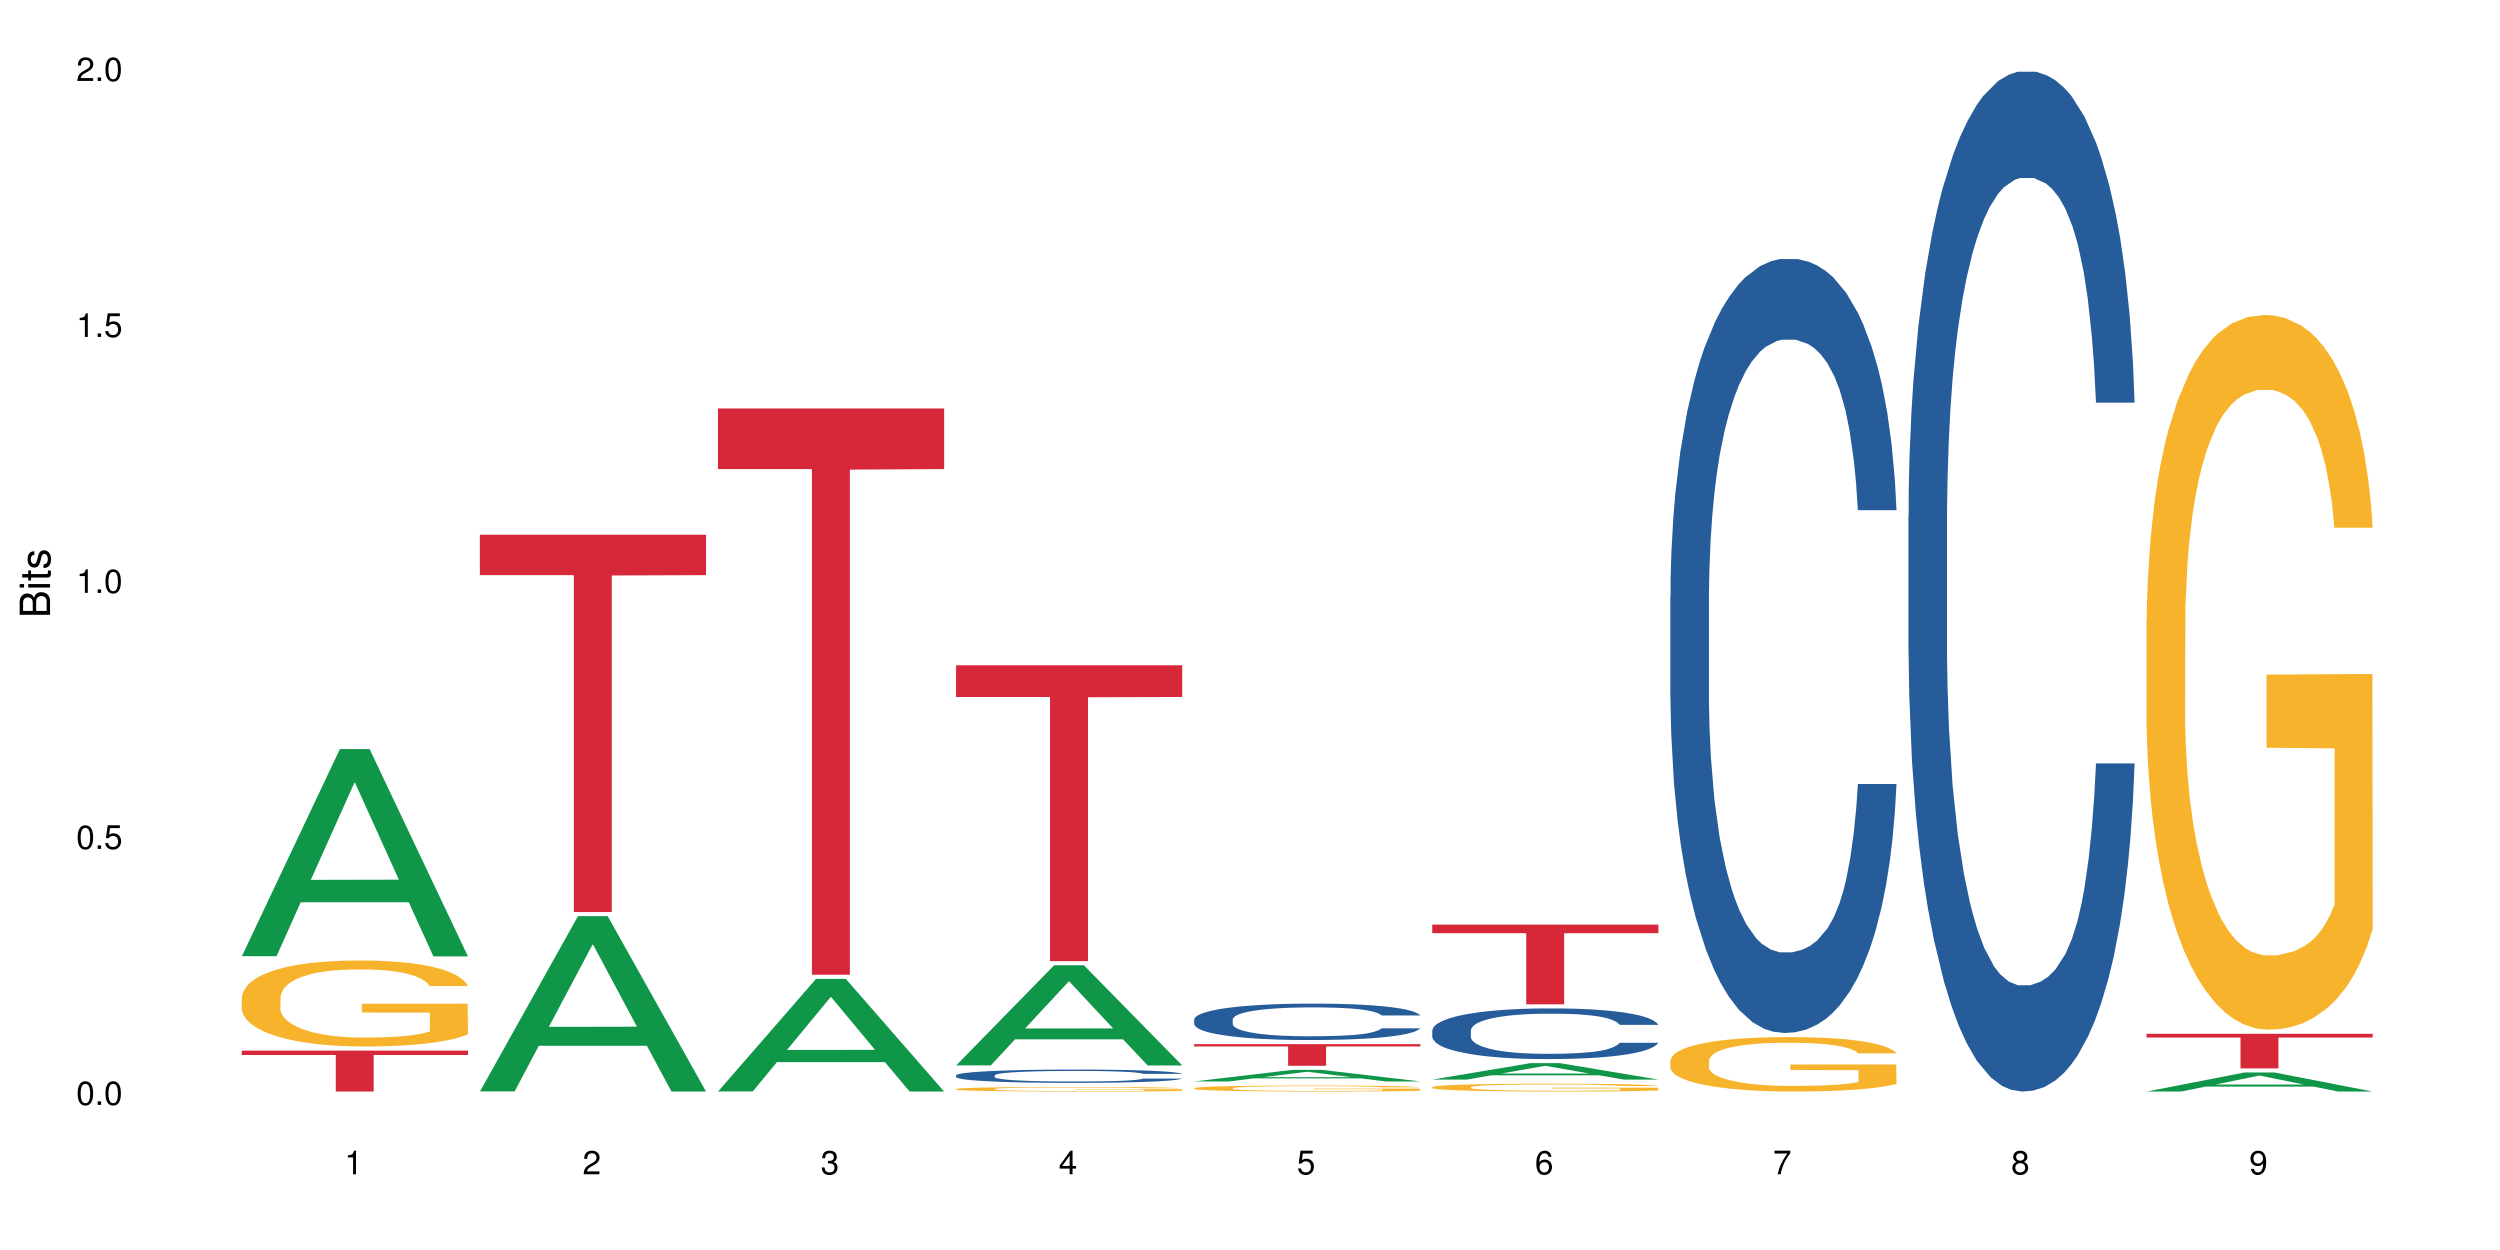 <?xml version="1.0" encoding="UTF-8"?>
<svg xmlns="http://www.w3.org/2000/svg" xmlns:xlink="http://www.w3.org/1999/xlink" width="720pt" height="360pt" viewBox="0 0 720 360" version="1.1">
<defs>
<g>
<symbol overflow="visible" id="glyph0-0">
<path style="stroke:none;" d=""/>
</symbol>
<symbol overflow="visible" id="glyph0-1">
<path style="stroke:none;" d="M 2.641 -6.797 C 2 -6.797 1.422 -6.531 1.078 -6.047 C 0.641 -5.453 0.406 -4.547 0.406 -3.297 C 0.406 -1 1.188 0.219 2.641 0.219 C 4.078 0.219 4.859 -1 4.859 -3.234 C 4.859 -4.562 4.656 -5.438 4.203 -6.047 C 3.844 -6.531 3.281 -6.797 2.641 -6.797 Z M 2.641 -6.047 C 3.547 -6.047 4 -5.125 4 -3.312 C 4 -1.375 3.562 -0.484 2.625 -0.484 C 1.734 -0.484 1.281 -1.422 1.281 -3.281 C 1.281 -5.141 1.734 -6.047 2.641 -6.047 Z M 2.641 -6.047 "/>
</symbol>
<symbol overflow="visible" id="glyph0-2">
<path style="stroke:none;" d="M 1.828 -1 L 0.828 -1 L 0.828 0 L 1.828 0 Z M 1.828 -1 "/>
</symbol>
<symbol overflow="visible" id="glyph0-3">
<path style="stroke:none;" d="M 4.562 -6.797 L 1.062 -6.797 L 0.547 -3.094 L 1.328 -3.094 C 1.719 -3.562 2.047 -3.734 2.578 -3.734 C 3.484 -3.734 4.062 -3.109 4.062 -2.094 C 4.062 -1.125 3.484 -0.531 2.578 -0.531 C 1.828 -0.531 1.375 -0.906 1.188 -1.672 L 0.328 -1.672 C 0.453 -1.109 0.547 -0.844 0.75 -0.594 C 1.125 -0.078 1.828 0.219 2.594 0.219 C 3.969 0.219 4.922 -0.781 4.922 -2.219 C 4.922 -3.562 4.031 -4.484 2.719 -4.484 C 2.25 -4.484 1.859 -4.359 1.469 -4.062 L 1.734 -5.969 L 4.562 -5.969 Z M 4.562 -6.797 "/>
</symbol>
<symbol overflow="visible" id="glyph0-4">
<path style="stroke:none;" d="M 2.484 -4.844 L 2.484 0 L 3.328 0 L 3.328 -6.797 L 2.766 -6.797 C 2.469 -5.75 2.281 -5.609 0.984 -5.453 L 0.984 -4.844 Z M 2.484 -4.844 "/>
</symbol>
<symbol overflow="visible" id="glyph0-5">
<path style="stroke:none;" d="M 4.859 -0.828 L 1.281 -0.828 C 1.359 -1.391 1.672 -1.75 2.5 -2.234 L 3.469 -2.75 C 4.406 -3.266 4.906 -3.969 4.906 -4.812 C 4.906 -5.375 4.672 -5.906 4.266 -6.266 C 3.859 -6.625 3.375 -6.797 2.719 -6.797 C 1.859 -6.797 1.219 -6.5 0.844 -5.922 C 0.609 -5.562 0.5 -5.125 0.484 -4.438 L 1.328 -4.438 C 1.359 -4.906 1.406 -5.188 1.531 -5.406 C 1.75 -5.812 2.188 -6.062 2.703 -6.062 C 3.469 -6.062 4.031 -5.516 4.031 -4.781 C 4.031 -4.25 3.719 -3.797 3.125 -3.438 L 2.234 -2.938 C 0.812 -2.141 0.406 -1.5 0.328 0 L 4.859 0 Z M 4.859 -0.828 "/>
</symbol>
<symbol overflow="visible" id="glyph0-6">
<path style="stroke:none;" d="M 2.125 -3.125 L 2.578 -3.125 C 3.516 -3.125 3.984 -2.703 3.984 -1.891 C 3.984 -1.031 3.469 -0.531 2.578 -0.531 C 1.656 -0.531 1.203 -0.984 1.156 -1.969 L 0.312 -1.969 C 0.344 -1.422 0.438 -1.078 0.609 -0.766 C 0.953 -0.109 1.625 0.219 2.547 0.219 C 3.953 0.219 4.859 -0.609 4.859 -1.906 C 4.859 -2.766 4.516 -3.25 3.703 -3.516 C 4.344 -3.766 4.656 -4.25 4.656 -4.938 C 4.656 -6.109 3.875 -6.797 2.578 -6.797 C 1.203 -6.797 0.484 -6.047 0.453 -4.609 L 1.297 -4.609 C 1.312 -5.016 1.344 -5.25 1.453 -5.453 C 1.641 -5.828 2.062 -6.062 2.594 -6.062 C 3.344 -6.062 3.797 -5.625 3.797 -4.906 C 3.797 -4.422 3.609 -4.141 3.25 -3.984 C 3.016 -3.891 2.719 -3.844 2.125 -3.844 Z M 2.125 -3.125 "/>
</symbol>
<symbol overflow="visible" id="glyph0-7">
<path style="stroke:none;" d="M 3.141 -1.625 L 3.141 0 L 3.984 0 L 3.984 -1.625 L 4.984 -1.625 L 4.984 -2.391 L 3.984 -2.391 L 3.984 -6.797 L 3.359 -6.797 L 0.266 -2.516 L 0.266 -1.625 Z M 3.141 -2.391 L 1 -2.391 L 3.141 -5.359 Z M 3.141 -2.391 "/>
</symbol>
<symbol overflow="visible" id="glyph0-8">
<path style="stroke:none;" d="M 4.781 -5.031 C 4.609 -6.141 3.891 -6.797 2.844 -6.797 C 2.094 -6.797 1.422 -6.438 1.031 -5.828 C 0.609 -5.172 0.406 -4.344 0.406 -3.094 C 0.406 -1.953 0.578 -1.234 0.984 -0.625 C 1.359 -0.078 1.953 0.219 2.703 0.219 C 3.984 0.219 4.922 -0.734 4.922 -2.078 C 4.922 -3.344 4.062 -4.234 2.844 -4.234 C 2.172 -4.234 1.641 -3.969 1.281 -3.469 C 1.281 -5.125 1.828 -6.047 2.797 -6.047 C 3.391 -6.047 3.797 -5.672 3.938 -5.031 Z M 2.734 -3.484 C 3.547 -3.484 4.062 -2.922 4.062 -2 C 4.062 -1.156 3.484 -0.531 2.703 -0.531 C 1.922 -0.531 1.328 -1.188 1.328 -2.047 C 1.328 -2.891 1.906 -3.484 2.734 -3.484 Z M 2.734 -3.484 "/>
</symbol>
<symbol overflow="visible" id="glyph0-9">
<path style="stroke:none;" d="M 4.984 -6.797 L 0.438 -6.797 L 0.438 -5.969 L 4.109 -5.969 C 2.5 -3.656 1.828 -2.234 1.328 0 L 2.219 0 C 2.594 -2.172 3.453 -4.047 4.984 -6.094 Z M 4.984 -6.797 "/>
</symbol>
<symbol overflow="visible" id="glyph0-10">
<path style="stroke:none;" d="M 3.75 -3.578 C 4.453 -4 4.688 -4.344 4.688 -4.984 C 4.688 -6.047 3.844 -6.797 2.641 -6.797 C 1.438 -6.797 0.594 -6.047 0.594 -4.984 C 0.594 -4.359 0.828 -4.016 1.516 -3.578 C 0.734 -3.203 0.359 -2.641 0.359 -1.891 C 0.359 -0.641 1.297 0.219 2.641 0.219 C 3.984 0.219 4.922 -0.641 4.922 -1.875 C 4.922 -2.641 4.531 -3.203 3.75 -3.578 Z M 2.641 -6.047 C 3.359 -6.047 3.812 -5.625 3.812 -4.969 C 3.812 -4.344 3.344 -3.922 2.641 -3.922 C 1.922 -3.922 1.453 -4.344 1.453 -4.984 C 1.453 -5.625 1.922 -6.047 2.641 -6.047 Z M 2.641 -3.203 C 3.484 -3.203 4.062 -2.672 4.062 -1.875 C 4.062 -1.062 3.484 -0.531 2.625 -0.531 C 1.797 -0.531 1.219 -1.078 1.219 -1.875 C 1.219 -2.672 1.797 -3.203 2.641 -3.203 Z M 2.641 -3.203 "/>
</symbol>
<symbol overflow="visible" id="glyph0-11">
<path style="stroke:none;" d="M 0.516 -1.547 C 0.672 -0.438 1.406 0.219 2.438 0.219 C 3.188 0.219 3.859 -0.141 4.266 -0.75 C 4.688 -1.406 4.891 -2.25 4.891 -3.484 C 4.891 -4.625 4.703 -5.359 4.312 -5.953 C 3.938 -6.5 3.344 -6.797 2.594 -6.797 C 1.297 -6.797 0.359 -5.844 0.359 -4.516 C 0.359 -3.25 1.234 -2.344 2.453 -2.344 C 3.094 -2.344 3.562 -2.578 4.016 -3.109 C 4 -1.453 3.469 -0.531 2.5 -0.531 C 1.906 -0.531 1.484 -0.906 1.359 -1.547 Z M 2.578 -6.062 C 3.375 -6.062 3.969 -5.406 3.969 -4.531 C 3.969 -3.688 3.375 -3.094 2.547 -3.094 C 1.734 -3.094 1.234 -3.672 1.234 -4.578 C 1.234 -5.438 1.797 -6.062 2.578 -6.062 Z M 2.578 -6.062 "/>
</symbol>
<symbol overflow="visible" id="glyph1-0">
<path style="stroke:none;" d=""/>
</symbol>
<symbol overflow="visible" id="glyph1-1">
<path style="stroke:none;" d="M 0 -0.953 L 0 -4.891 C 0 -5.719 -0.234 -6.344 -0.734 -6.797 C -1.188 -7.234 -1.812 -7.469 -2.5 -7.469 C -3.547 -7.469 -4.188 -7 -4.625 -5.875 C -4.984 -6.672 -5.641 -7.094 -6.531 -7.094 C -7.156 -7.094 -7.734 -6.859 -8.141 -6.391 C -8.562 -5.938 -8.75 -5.344 -8.75 -4.5 L -8.75 -0.953 Z M -4.984 -2.062 L -7.766 -2.062 L -7.766 -4.219 C -7.766 -4.844 -7.688 -5.203 -7.453 -5.5 C -7.219 -5.812 -6.859 -5.969 -6.375 -5.969 C -5.906 -5.969 -5.531 -5.812 -5.297 -5.5 C -5.062 -5.203 -4.984 -4.844 -4.984 -4.219 Z M -0.984 -2.062 L -4 -2.062 L -4 -4.781 C -4 -5.328 -3.859 -5.688 -3.578 -5.953 C -3.297 -6.219 -2.922 -6.359 -2.484 -6.359 C -2.062 -6.359 -1.688 -6.219 -1.406 -5.953 C -1.109 -5.688 -0.984 -5.328 -0.984 -4.781 Z M -0.984 -2.062 "/>
</symbol>
<symbol overflow="visible" id="glyph1-2">
<path style="stroke:none;" d="M -6.281 -1.797 L -6.281 -0.797 L 0 -0.797 L 0 -1.797 Z M -8.75 -1.797 L -8.75 -0.797 L -7.484 -0.797 L -7.484 -1.797 Z M -8.75 -1.797 "/>
</symbol>
<symbol overflow="visible" id="glyph1-3">
<path style="stroke:none;" d="M -6.281 -3.047 L -6.281 -2.016 L -8.016 -2.016 L -8.016 -1.016 L -6.281 -1.016 L -6.281 -0.172 L -5.469 -0.172 L -5.469 -1.016 L -0.719 -1.016 C -0.078 -1.016 0.281 -1.453 0.281 -2.234 C 0.281 -2.469 0.25 -2.719 0.188 -3.047 L -0.641 -3.047 C -0.609 -2.922 -0.594 -2.766 -0.594 -2.562 C -0.594 -2.141 -0.719 -2.016 -1.156 -2.016 L -5.469 -2.016 L -5.469 -3.047 Z M -6.281 -3.047 "/>
</symbol>
<symbol overflow="visible" id="glyph1-4">
<path style="stroke:none;" d="M -4.531 -5.25 C -5.766 -5.25 -6.469 -4.422 -6.469 -2.969 C -6.469 -1.516 -5.719 -0.562 -4.547 -0.562 C -3.562 -0.562 -3.094 -1.062 -2.734 -2.562 L -2.516 -3.484 C -2.344 -4.188 -2.094 -4.469 -1.625 -4.469 C -1.047 -4.469 -0.641 -3.875 -0.641 -3 C -0.641 -2.453 -0.797 -2 -1.062 -1.75 C -1.25 -1.594 -1.422 -1.531 -1.875 -1.469 L -1.875 -0.406 C -0.422 -0.453 0.281 -1.266 0.281 -2.922 C 0.281 -4.5 -0.5 -5.516 -1.719 -5.516 C -2.656 -5.516 -3.172 -4.984 -3.469 -3.734 L -3.703 -2.766 C -3.891 -1.953 -4.156 -1.609 -4.594 -1.609 C -5.172 -1.609 -5.547 -2.125 -5.547 -2.938 C -5.547 -3.75 -5.203 -4.172 -4.531 -4.203 Z M -4.531 -5.25 "/>
</symbol>
</g>
</defs>
<g id="surface21689">
<rect x="0" y="0" width="720" height="360" style="fill:rgb(100%,100%,100%);fill-opacity:1;stroke:none;"/>
<path style=" stroke:none;fill-rule:nonzero;fill:rgb(6.275%,58.824%,28.235%);fill-opacity:1;" d="M 69.629 275.383 L 69.699 275.324 L 97.887 215.723 L 106.445 215.723 L 134.773 275.438 L 124.82 275.438 L 117.719 259.848 L 86.609 259.848 L 79.652 275.383 L 69.629 275.383 L 89.602 253.402 L 114.867 253.344 L 102.27 225.477 L 102.129 225.422 L 101.992 225.59 L 89.535 253.344 L 89.602 253.402 Z M 69.629 275.383 "/>
<path style=" stroke:none;fill-rule:nonzero;fill:rgb(96.863%,70.196%,16.863%);fill-opacity:1;" d="M 69.629 287.23 L 69.707 287.207 L 69.707 286.754 L 70.027 285.734 L 70.82 284.332 L 71.855 283.18 L 72.965 282.273 L 73.68 281.797 L 74.871 281.121 L 75.906 280.621 L 78.527 279.605 L 81.863 278.652 L 83.691 278.246 L 85.758 277.863 L 88.695 277.43 L 90.047 277.273 L 94.176 276.91 L 98.863 276.684 L 104.027 276.617 L 106.41 276.641 L 109.668 276.73 L 114.117 276.98 L 116.66 277.207 L 118.645 277.43 L 120.711 277.727 L 123.254 278.18 L 125.637 278.723 L 127.543 279.266 L 129.449 279.941 L 131.039 280.668 L 132.387 281.461 L 133.578 282.41 L 134.293 283.203 L 134.773 283.992 L 123.73 283.992 L 123.094 283.203 L 122.379 282.59 L 121.188 281.844 L 119.996 281.301 L 118.805 280.871 L 116.578 280.281 L 114.672 279.922 L 112.289 279.605 L 109.984 279.398 L 107.363 279.266 L 105.773 279.219 L 101.566 279.219 L 97.75 279.379 L 95.527 279.559 L 93.938 279.738 L 91.715 280.078 L 90.363 280.352 L 89.57 280.531 L 87.188 281.234 L 85.598 281.867 L 84.723 282.297 L 83.609 282.977 L 82.816 283.586 L 81.941 284.492 L 81.465 285.168 L 80.832 286.707 L 80.75 290.781 L 80.988 291.641 L 81.465 292.57 L 82.102 293.383 L 83.055 294.242 L 84.008 294.898 L 85.676 295.781 L 87.105 296.371 L 88.219 296.754 L 90.363 297.367 L 91.238 297.57 L 93.305 297.977 L 95.449 298.293 L 98.07 298.566 L 100.055 298.699 L 103.234 298.812 L 107.285 298.812 L 112.051 298.676 L 115.07 298.496 L 117.137 298.316 L 118.484 298.156 L 120.152 297.91 L 121.348 297.684 L 122.457 297.434 L 123.809 297.047 L 123.809 291.641 L 104.188 291.617 L 104.188 289.086 L 134.691 289.062 L 134.773 297.91 L 133.102 298.52 L 131.039 299.109 L 129.051 299.559 L 126.984 299.945 L 124.047 300.375 L 121.664 300.645 L 118.008 300.965 L 114.672 301.168 L 111.176 301.301 L 108.078 301.371 L 104.426 301.395 L 101.168 301.348 L 97.672 301.211 L 94.891 301.031 L 92.352 300.805 L 89.809 300.512 L 86.629 300.035 L 84.562 299.652 L 82.418 299.176 L 80.273 298.609 L 78.367 298 L 77.098 297.523 L 75.824 296.98 L 74.477 296.301 L 73.203 295.531 L 72.25 294.832 L 71.379 294.039 L 70.742 293.293 L 70.105 292.273 L 69.789 291.461 L 69.629 290.758 Z M 69.629 287.23 "/>
<path style=" stroke:none;fill-rule:nonzero;fill:rgb(83.922%,15.686%,22.353%);fill-opacity:1;" d="M 69.629 302.574 L 134.773 302.574 L 134.773 303.836 L 107.621 303.848 L 107.621 314.371 L 96.699 314.371 L 96.699 303.859 L 96.543 303.836 L 69.629 303.836 Z M 69.629 302.574 "/>
<path style=" stroke:none;fill-rule:nonzero;fill:rgb(6.275%,58.824%,28.235%);fill-opacity:1;" d="M 138.199 314.324 L 138.27 314.277 L 166.457 263.855 L 175.016 263.855 L 203.344 314.371 L 193.391 314.371 L 186.293 301.184 L 155.18 301.184 L 148.223 314.324 L 138.199 314.324 L 158.176 295.73 L 183.438 295.684 L 170.84 272.109 L 170.703 272.062 L 170.562 272.203 L 158.105 295.684 L 158.176 295.73 Z M 138.199 314.324 "/>
<path style=" stroke:none;fill-rule:nonzero;fill:rgb(83.922%,15.686%,22.353%);fill-opacity:1;" d="M 138.199 154.008 L 203.344 154.008 L 203.344 165.641 L 176.191 165.742 L 176.191 262.676 L 165.27 262.676 L 165.27 165.844 L 165.113 165.641 L 138.199 165.641 Z M 138.199 154.008 "/>
<path style=" stroke:none;fill-rule:nonzero;fill:rgb(6.275%,58.824%,28.235%);fill-opacity:1;" d="M 206.77 314.34 L 206.84 314.309 L 235.027 281.906 L 243.586 281.906 L 271.914 314.371 L 261.961 314.371 L 254.863 305.895 L 223.754 305.895 L 216.793 314.34 L 206.77 314.34 L 226.746 302.391 L 252.008 302.359 L 239.41 287.211 L 239.273 287.18 L 239.133 287.27 L 226.676 302.359 L 226.746 302.391 Z M 206.77 314.34 "/>
<path style=" stroke:none;fill-rule:nonzero;fill:rgb(83.922%,15.686%,22.353%);fill-opacity:1;" d="M 206.77 117.637 L 271.914 117.637 L 271.914 135.094 L 244.766 135.246 L 244.766 280.727 L 233.84 280.727 L 233.84 135.402 L 233.684 135.094 L 206.77 135.094 Z M 206.77 117.637 "/>
<path style=" stroke:none;fill-rule:nonzero;fill:rgb(6.275%,58.824%,28.235%);fill-opacity:1;" d="M 275.34 306.832 L 275.41 306.805 L 303.598 277.992 L 312.156 277.992 L 340.484 306.859 L 330.531 306.859 L 323.434 299.324 L 292.324 299.324 L 285.363 306.832 L 275.34 306.832 L 295.316 296.207 L 320.578 296.18 L 307.98 282.707 L 307.844 282.68 L 307.703 282.762 L 295.246 296.18 L 295.316 296.207 Z M 275.34 306.832 "/>
<path style=" stroke:none;fill-rule:nonzero;fill:rgb(14.51%,36.078%,60%);fill-opacity:1;" d="M 275.34 309.703 L 275.422 309.699 L 275.422 309.617 L 275.66 309.484 L 276.215 309.316 L 276.77 309.199 L 278.203 308.992 L 280.188 308.793 L 282.254 308.641 L 283.762 308.551 L 285.113 308.48 L 288.211 308.352 L 290.195 308.285 L 292.344 308.223 L 294.965 308.164 L 296.871 308.129 L 301.16 308.074 L 304.336 308.051 L 306.801 308.039 L 312.121 308.039 L 315.301 308.051 L 317.605 308.07 L 320.148 308.098 L 322.293 308.129 L 326.023 308.207 L 329.363 308.305 L 330.871 308.359 L 333.254 308.469 L 335.082 308.574 L 336.352 308.664 L 337.781 308.793 L 339.055 308.953 L 340.008 309.129 L 340.484 309.281 L 329.363 309.281 L 328.805 309.141 L 328.172 309.031 L 326.977 308.891 L 325.785 308.789 L 324.117 308.688 L 322.609 308.621 L 320.543 308.555 L 318.715 308.512 L 316.809 308.48 L 314.984 308.457 L 311.488 308.438 L 307.438 308.438 L 305.926 308.445 L 302.828 308.473 L 301.16 308.496 L 298.777 308.547 L 297.109 308.59 L 295.121 308.66 L 293.773 308.723 L 292.105 308.812 L 290.91 308.891 L 289.562 309.008 L 288.766 309.094 L 288.051 309.191 L 287.418 309.309 L 286.941 309.43 L 286.621 309.562 L 286.465 309.688 L 286.465 310.23 L 286.621 310.355 L 287.02 310.504 L 288.051 310.715 L 289.562 310.902 L 291.309 311.047 L 292.977 311.152 L 293.93 311.203 L 295.203 311.258 L 297.188 311.328 L 300.047 311.398 L 301.715 311.426 L 304.258 311.453 L 306.879 311.469 L 310.375 311.469 L 313.473 311.453 L 315.539 311.438 L 317.684 311.41 L 320.625 311.348 L 322.449 311.293 L 324.039 311.227 L 325.23 311.16 L 326.023 311.105 L 327.219 310.996 L 328.172 310.875 L 328.887 310.754 L 329.363 310.637 L 340.484 310.637 L 340.008 310.773 L 339.293 310.91 L 338.578 311.012 L 337.465 311.137 L 336.195 311.242 L 334.367 311.367 L 332.855 311.445 L 330.871 311.535 L 329.043 311.602 L 327.059 311.66 L 324.117 311.73 L 322.211 311.766 L 320.148 311.797 L 317.684 311.824 L 314.586 311.848 L 311.25 311.863 L 308.152 311.867 L 304.812 311.859 L 302.352 311.848 L 299.094 311.812 L 295.043 311.75 L 292.105 311.684 L 289.801 311.617 L 287.812 311.547 L 285.59 311.453 L 282.73 311.301 L 280.98 311.18 L 279.789 311.082 L 278.441 310.945 L 277.488 310.824 L 276.375 310.629 L 275.578 310.379 L 275.34 310.188 Z M 275.34 309.703 "/>
<path style=" stroke:none;fill-rule:nonzero;fill:rgb(96.863%,70.196%,16.863%);fill-opacity:1;" d="M 275.34 313.613 L 275.422 313.613 L 275.422 313.59 L 275.738 313.535 L 276.531 313.457 L 277.566 313.398 L 278.68 313.348 L 280.586 313.285 L 281.617 313.262 L 284.238 313.207 L 287.574 313.156 L 289.402 313.133 L 291.469 313.113 L 294.406 313.09 L 295.758 313.082 L 299.891 313.062 L 304.574 313.051 L 309.738 313.047 L 312.121 313.047 L 315.379 313.051 L 319.828 313.066 L 322.371 313.078 L 324.355 313.09 L 326.422 313.105 L 328.965 313.129 L 331.348 313.16 L 333.254 313.188 L 335.16 313.223 L 336.75 313.262 L 338.102 313.305 L 339.293 313.355 L 340.008 313.398 L 340.484 313.441 L 329.441 313.441 L 328.805 313.398 L 328.09 313.367 L 326.898 313.324 L 325.707 313.297 L 324.516 313.273 L 322.293 313.242 L 320.387 313.223 L 318 313.207 L 315.699 313.195 L 313.078 313.188 L 311.488 313.184 L 307.277 313.184 L 303.465 313.195 L 301.238 313.203 L 299.652 313.215 L 297.426 313.23 L 296.074 313.246 L 295.281 313.254 L 292.898 313.293 L 291.309 313.328 L 290.434 313.352 L 289.324 313.387 L 288.527 313.418 L 287.656 313.469 L 287.18 313.504 L 286.543 313.586 L 286.465 313.805 L 286.703 313.848 L 287.18 313.898 L 287.812 313.941 L 288.766 313.988 L 289.719 314.023 L 291.387 314.07 L 292.82 314.102 L 293.93 314.121 L 296.074 314.156 L 296.949 314.168 L 299.016 314.188 L 301.16 314.203 L 303.781 314.219 L 305.766 314.227 L 308.945 314.234 L 312.996 314.234 L 317.762 314.227 L 320.781 314.215 L 322.848 314.207 L 324.199 314.199 L 325.867 314.184 L 327.059 314.172 L 328.172 314.16 L 329.52 314.137 L 329.52 313.848 L 309.898 313.848 L 309.898 313.711 L 340.402 313.711 L 340.484 314.184 L 338.816 314.219 L 336.75 314.25 L 334.766 314.273 L 332.699 314.293 L 329.758 314.316 L 327.375 314.332 L 323.723 314.348 L 320.387 314.359 L 316.891 314.367 L 313.793 314.371 L 310.137 314.371 L 306.879 314.367 L 303.383 314.359 L 300.605 314.352 L 298.062 314.34 L 295.52 314.324 L 292.344 314.297 L 290.277 314.277 L 288.133 314.254 L 285.988 314.223 L 284.078 314.188 L 282.809 314.164 L 281.539 314.137 L 280.188 314.098 L 278.918 314.059 L 277.965 314.02 L 277.09 313.977 L 276.453 313.938 L 275.816 313.883 L 275.5 313.84 L 275.34 313.801 Z M 275.34 313.613 "/>
<path style=" stroke:none;fill-rule:nonzero;fill:rgb(83.922%,15.686%,22.353%);fill-opacity:1;" d="M 275.34 191.605 L 340.484 191.605 L 340.484 200.727 L 313.336 200.809 L 313.336 276.812 L 302.41 276.812 L 302.41 200.887 L 302.254 200.727 L 275.34 200.727 Z M 275.34 191.605 "/>
<path style=" stroke:none;fill-rule:nonzero;fill:rgb(6.275%,58.824%,28.235%);fill-opacity:1;" d="M 343.914 311.453 L 343.98 311.449 L 372.168 308.129 L 380.73 308.129 L 409.055 311.457 L 399.102 311.457 L 392.004 310.586 L 360.895 310.586 L 353.934 311.453 L 343.914 311.453 L 363.887 310.227 L 389.148 310.227 L 376.555 308.672 L 376.414 308.668 L 376.273 308.68 L 363.816 310.227 L 363.887 310.227 Z M 343.914 311.453 "/>
<path style=" stroke:none;fill-rule:nonzero;fill:rgb(14.51%,36.078%,60%);fill-opacity:1;" d="M 343.914 293.605 L 343.992 293.598 L 343.992 293.367 L 344.23 293.004 L 344.785 292.543 L 345.344 292.227 L 346.773 291.66 L 348.758 291.117 L 350.824 290.695 L 352.332 290.445 L 353.684 290.254 L 356.781 289.898 L 358.77 289.715 L 360.914 289.555 L 363.535 289.391 L 365.441 289.297 L 369.73 289.141 L 372.91 289.074 L 375.371 289.047 L 380.695 289.047 L 383.871 289.086 L 386.176 289.133 L 388.719 289.207 L 390.863 289.297 L 394.598 289.504 L 397.934 289.773 L 399.441 289.926 L 401.824 290.223 L 403.652 290.512 L 404.922 290.762 L 406.352 291.117 L 407.625 291.547 L 408.578 292.035 L 409.055 292.449 L 397.934 292.449 L 397.375 292.062 L 396.742 291.766 L 395.551 291.375 L 394.359 291.098 L 392.688 290.82 L 391.18 290.637 L 389.113 290.453 L 387.289 290.34 L 385.379 290.254 L 383.555 290.195 L 380.059 290.137 L 376.008 290.137 L 374.496 290.156 L 371.398 290.234 L 369.73 290.301 L 367.348 290.434 L 365.68 290.559 L 363.691 290.75 L 362.344 290.914 L 360.676 291.164 L 359.484 291.383 L 358.133 291.699 L 357.336 291.941 L 356.621 292.207 L 355.988 292.523 L 355.512 292.859 L 355.191 293.215 L 355.035 293.559 L 355.035 295.043 L 355.191 295.391 L 355.59 295.793 L 356.621 296.375 L 358.133 296.883 L 359.879 297.285 L 361.547 297.574 L 362.5 297.707 L 363.773 297.859 L 365.758 298.051 L 368.617 298.246 L 370.285 298.32 L 372.828 298.398 L 375.449 298.438 L 378.945 298.438 L 382.043 298.398 L 384.109 298.352 L 386.254 298.273 L 389.195 298.109 L 391.02 297.957 L 392.609 297.773 L 393.801 297.594 L 394.598 297.438 L 395.789 297.141 L 396.742 296.816 L 397.457 296.48 L 397.934 296.156 L 409.055 296.156 L 408.578 296.539 L 407.863 296.914 L 407.148 297.191 L 406.035 297.527 L 404.766 297.824 L 402.938 298.156 L 401.43 298.379 L 399.441 298.617 L 397.613 298.801 L 395.629 298.965 L 392.688 299.156 L 390.781 299.25 L 388.719 299.336 L 386.254 299.414 L 383.156 299.48 L 379.82 299.52 L 376.723 299.527 L 373.387 299.508 L 370.922 299.473 L 367.664 299.383 L 363.613 299.211 L 360.676 299.031 L 358.371 298.848 L 356.383 298.656 L 354.16 298.398 L 351.301 297.977 L 349.551 297.648 L 348.359 297.383 L 347.012 297.008 L 346.059 296.672 L 344.945 296.137 L 344.152 295.457 L 343.914 294.93 Z M 343.914 293.605 "/>
<path style=" stroke:none;fill-rule:nonzero;fill:rgb(96.863%,70.196%,16.863%);fill-opacity:1;" d="M 343.914 313.379 L 343.992 313.375 L 343.992 313.344 L 344.309 313.273 L 345.105 313.176 L 346.137 313.094 L 347.25 313.031 L 347.965 312.996 L 349.156 312.949 L 350.188 312.914 L 352.809 312.844 L 356.145 312.777 L 357.973 312.75 L 360.039 312.723 L 362.977 312.691 L 364.328 312.68 L 368.461 312.656 L 373.148 312.641 L 378.309 312.633 L 380.695 312.637 L 383.949 312.645 L 388.398 312.66 L 390.941 312.676 L 392.926 312.691 L 394.992 312.711 L 397.535 312.742 L 399.918 312.781 L 401.824 312.82 L 403.73 312.867 L 405.32 312.918 L 406.672 312.973 L 407.863 313.039 L 408.578 313.098 L 409.055 313.152 L 398.012 313.152 L 397.375 313.098 L 396.66 313.055 L 395.469 313 L 394.277 312.961 L 393.086 312.934 L 390.863 312.891 L 388.957 312.867 L 386.574 312.844 L 384.27 312.828 L 381.648 312.82 L 380.059 312.816 L 375.848 312.816 L 372.035 312.828 L 369.809 312.84 L 368.223 312.852 L 365.996 312.879 L 364.645 312.895 L 363.852 312.91 L 361.469 312.957 L 359.879 313.004 L 359.008 313.031 L 357.895 313.082 L 357.098 313.121 L 356.227 313.188 L 355.75 313.234 L 355.113 313.34 L 355.035 313.629 L 355.273 313.688 L 355.75 313.754 L 356.383 313.809 L 357.336 313.871 L 358.293 313.914 L 359.961 313.977 L 361.391 314.02 L 362.5 314.047 L 364.645 314.09 L 365.52 314.102 L 367.586 314.133 L 369.73 314.152 L 372.352 314.172 L 374.34 314.184 L 377.516 314.191 L 381.566 314.191 L 386.332 314.18 L 389.352 314.168 L 391.418 314.156 L 392.77 314.145 L 394.438 314.125 L 395.629 314.109 L 396.742 314.094 L 398.09 314.066 L 398.09 313.688 L 378.469 313.688 L 378.469 313.508 L 408.977 313.508 L 409.055 314.125 L 407.387 314.168 L 405.32 314.211 L 403.336 314.242 L 401.27 314.27 L 398.328 314.301 L 395.945 314.316 L 392.293 314.34 L 388.957 314.355 L 385.461 314.363 L 382.363 314.367 L 378.707 314.371 L 375.449 314.367 L 371.953 314.359 L 369.176 314.344 L 366.633 314.328 L 364.09 314.309 L 360.914 314.277 L 358.848 314.25 L 356.703 314.215 L 354.559 314.176 L 352.652 314.133 L 351.379 314.098 L 350.109 314.062 L 348.758 314.016 L 347.488 313.961 L 346.535 313.91 L 345.66 313.855 L 345.023 313.805 L 344.391 313.73 L 344.07 313.676 L 343.914 313.625 Z M 343.914 313.379 "/>
<path style=" stroke:none;fill-rule:nonzero;fill:rgb(83.922%,15.686%,22.353%);fill-opacity:1;" d="M 343.914 300.707 L 409.055 300.707 L 409.055 301.375 L 381.906 301.383 L 381.906 306.949 L 370.98 306.949 L 370.98 301.387 L 370.824 301.375 L 343.914 301.375 Z M 343.914 300.707 "/>
<path style=" stroke:none;fill-rule:nonzero;fill:rgb(6.275%,58.824%,28.235%);fill-opacity:1;" d="M 412.484 310.918 L 412.551 310.914 L 440.738 306.191 L 449.301 306.191 L 477.625 310.922 L 467.672 310.922 L 460.574 309.688 L 429.465 309.688 L 422.504 310.918 L 412.484 310.918 L 432.457 309.176 L 457.719 309.172 L 445.125 306.965 L 444.984 306.961 L 444.844 306.973 L 432.387 309.172 L 432.457 309.176 Z M 412.484 310.918 "/>
<path style=" stroke:none;fill-rule:nonzero;fill:rgb(14.51%,36.078%,60%);fill-opacity:1;" d="M 412.484 296.773 L 412.562 296.762 L 412.562 296.441 L 412.801 295.934 L 413.355 295.297 L 413.914 294.855 L 415.344 294.07 L 417.328 293.309 L 419.395 292.723 L 420.902 292.375 L 422.254 292.109 L 425.352 291.617 L 427.34 291.363 L 429.484 291.137 L 432.105 290.91 L 434.012 290.777 L 438.301 290.562 L 441.48 290.469 L 443.941 290.43 L 449.266 290.43 L 452.441 290.484 L 454.746 290.551 L 457.289 290.656 L 459.434 290.777 L 463.168 291.07 L 466.504 291.441 L 468.012 291.656 L 470.395 292.07 L 472.223 292.469 L 473.492 292.816 L 474.926 293.309 L 476.195 293.91 L 477.148 294.59 L 477.625 295.16 L 466.504 295.16 L 465.945 294.629 L 465.312 294.215 L 464.121 293.668 L 462.93 293.281 L 461.262 292.895 L 459.75 292.645 L 457.684 292.391 L 455.859 292.23 L 453.953 292.109 L 452.125 292.031 L 448.629 291.949 L 444.578 291.949 L 443.066 291.977 L 439.969 292.082 L 438.301 292.176 L 435.918 292.363 L 434.25 292.535 L 432.266 292.801 L 430.914 293.027 L 429.246 293.375 L 428.055 293.684 L 426.703 294.121 L 425.91 294.457 L 425.195 294.828 L 424.559 295.27 L 424.082 295.734 L 423.762 296.227 L 423.605 296.707 L 423.605 298.773 L 423.762 299.254 L 424.16 299.812 L 425.195 300.625 L 426.703 301.332 L 428.449 301.895 L 430.117 302.293 L 431.07 302.48 L 432.344 302.691 L 434.328 302.961 L 437.188 303.227 L 438.859 303.332 L 441.398 303.438 L 444.02 303.492 L 447.516 303.492 L 450.613 303.438 L 452.68 303.371 L 454.824 303.266 L 457.766 303.039 L 459.59 302.824 L 461.18 302.574 L 462.371 302.32 L 463.168 302.105 L 464.359 301.691 L 465.312 301.238 L 466.027 300.773 L 466.504 300.32 L 477.625 300.32 L 477.148 300.852 L 476.434 301.375 L 475.719 301.762 L 474.605 302.227 L 473.336 302.641 L 471.508 303.105 L 470 303.414 L 468.012 303.746 L 466.184 304 L 464.199 304.227 L 461.262 304.492 L 459.352 304.625 L 457.289 304.746 L 454.824 304.852 L 451.727 304.945 L 448.391 305 L 445.293 305.012 L 441.957 304.984 L 439.492 304.934 L 436.234 304.812 L 432.184 304.574 L 429.246 304.32 L 426.941 304.066 L 424.957 303.801 L 422.73 303.438 L 419.871 302.852 L 418.125 302.398 L 416.93 302.027 L 415.582 301.508 L 414.629 301.039 L 413.516 300.293 L 412.723 299.348 L 412.484 298.613 Z M 412.484 296.773 "/>
<path style=" stroke:none;fill-rule:nonzero;fill:rgb(96.863%,70.196%,16.863%);fill-opacity:1;" d="M 412.484 313.074 L 412.562 313.07 L 412.562 313.031 L 412.879 312.938 L 413.676 312.809 L 414.707 312.703 L 415.82 312.621 L 416.535 312.578 L 417.727 312.516 L 418.758 312.469 L 421.379 312.375 L 424.719 312.289 L 426.543 312.25 L 428.609 312.215 L 431.547 312.176 L 432.898 312.164 L 437.031 312.129 L 441.719 312.109 L 446.883 312.102 L 449.266 312.105 L 452.52 312.113 L 456.969 312.137 L 459.512 312.156 L 461.5 312.176 L 463.562 312.203 L 466.105 312.246 L 468.488 312.297 L 470.395 312.344 L 472.301 312.406 L 473.891 312.473 L 475.242 312.547 L 476.434 312.633 L 477.148 312.707 L 477.625 312.777 L 466.582 312.777 L 465.945 312.707 L 465.23 312.648 L 464.039 312.582 L 462.848 312.531 L 461.656 312.492 L 459.434 312.438 L 457.527 312.406 L 455.145 312.375 L 452.84 312.355 L 450.219 312.344 L 448.629 312.34 L 444.418 312.34 L 440.605 312.355 L 438.379 312.371 L 436.793 312.387 L 434.566 312.418 L 433.219 312.445 L 432.422 312.461 L 430.039 312.523 L 428.449 312.582 L 427.578 312.621 L 426.465 312.684 L 425.672 312.742 L 424.797 312.824 L 424.32 312.887 L 423.684 313.027 L 423.605 313.398 L 423.844 313.477 L 424.32 313.562 L 424.957 313.637 L 425.91 313.715 L 426.863 313.777 L 428.531 313.855 L 429.961 313.91 L 431.07 313.945 L 433.219 314 L 434.09 314.02 L 436.156 314.059 L 438.301 314.086 L 440.922 314.113 L 442.91 314.125 L 446.086 314.133 L 450.137 314.133 L 454.906 314.121 L 457.922 314.105 L 459.988 314.09 L 461.34 314.074 L 463.008 314.051 L 464.199 314.031 L 465.312 314.008 L 466.66 313.973 L 466.66 313.477 L 447.039 313.477 L 447.039 313.242 L 477.547 313.242 L 477.625 314.051 L 475.957 314.109 L 473.891 314.16 L 471.906 314.203 L 469.84 314.238 L 466.898 314.277 L 464.516 314.301 L 460.863 314.332 L 457.527 314.352 L 454.031 314.363 L 450.934 314.367 L 447.277 314.371 L 444.02 314.367 L 440.527 314.355 L 437.746 314.336 L 435.203 314.316 L 432.66 314.289 L 429.484 314.246 L 427.418 314.211 L 425.273 314.168 L 423.129 314.117 L 421.223 314.059 L 419.949 314.016 L 418.68 313.965 L 417.328 313.906 L 416.059 313.836 L 415.105 313.77 L 414.23 313.699 L 413.594 313.629 L 412.961 313.535 L 412.641 313.461 L 412.484 313.398 Z M 412.484 313.074 "/>
<path style=" stroke:none;fill-rule:nonzero;fill:rgb(83.922%,15.686%,22.353%);fill-opacity:1;" d="M 412.484 266.293 L 477.625 266.293 L 477.625 268.754 L 450.477 268.773 L 450.477 289.25 L 439.555 289.25 L 439.555 268.797 L 439.395 268.754 L 412.484 268.754 Z M 412.484 266.293 "/>
<path style=" stroke:none;fill-rule:nonzero;fill:rgb(14.51%,36.078%,60%);fill-opacity:1;" d="M 481.055 171.594 L 481.133 171.391 L 481.133 166.5 L 481.371 158.762 L 481.926 148.98 L 482.484 142.258 L 483.914 130.238 L 485.898 118.625 L 487.965 109.66 L 489.473 104.363 L 490.824 100.285 L 493.922 92.75 L 495.91 88.879 L 498.055 85.414 L 500.676 81.949 L 502.582 79.914 L 506.871 76.652 L 510.051 75.227 L 512.512 74.617 L 517.836 74.617 L 521.012 75.43 L 523.316 76.449 L 525.859 78.078 L 528.004 79.914 L 531.738 84.395 L 535.074 90.102 L 536.582 93.359 L 538.965 99.676 L 540.793 105.789 L 542.066 111.086 L 543.496 118.625 L 544.766 127.793 L 545.719 138.184 L 546.195 146.941 L 535.074 146.941 L 534.52 138.793 L 533.883 132.477 L 532.691 124.125 L 531.5 118.215 L 529.832 112.309 L 528.32 108.438 L 526.254 104.566 L 524.43 102.121 L 522.523 100.285 L 520.695 99.066 L 517.199 97.844 L 513.148 97.844 L 511.637 98.25 L 508.539 99.879 L 506.871 101.305 L 504.488 104.156 L 502.82 106.809 L 500.836 110.883 L 499.484 114.344 L 497.816 119.641 L 496.625 124.328 L 495.273 131.051 L 494.48 136.145 L 493.766 141.848 L 493.129 148.574 L 492.652 155.703 L 492.336 163.242 L 492.176 170.578 L 492.176 202.156 L 492.336 209.492 L 492.73 218.047 L 493.766 230.477 L 495.273 241.273 L 497.02 249.832 L 498.691 255.941 L 499.645 258.797 L 500.914 262.055 L 502.898 266.129 L 505.762 270.203 L 507.43 271.836 L 509.969 273.465 L 512.594 274.277 L 516.086 274.277 L 519.184 273.465 L 521.25 272.445 L 523.395 270.816 L 526.336 267.352 L 528.164 264.094 L 529.75 260.223 L 530.941 256.352 L 531.738 253.09 L 532.93 246.773 L 533.883 239.848 L 534.598 232.715 L 535.074 225.789 L 546.195 225.789 L 545.719 233.938 L 545.004 241.887 L 544.289 247.793 L 543.176 254.926 L 541.906 261.238 L 540.078 268.371 L 538.57 273.059 L 536.582 278.148 L 534.758 282.02 L 532.77 285.484 L 529.832 289.559 L 527.926 291.598 L 525.859 293.43 L 523.395 295.059 L 520.297 296.488 L 516.961 297.301 L 513.863 297.504 L 510.527 297.098 L 508.062 296.281 L 504.805 294.449 L 500.754 290.781 L 497.816 286.91 L 495.512 283.039 L 493.527 278.965 L 491.301 273.465 L 488.441 264.5 L 486.695 257.574 L 485.504 251.867 L 484.152 243.922 L 483.199 236.793 L 482.086 225.383 L 481.293 210.918 L 481.055 199.711 Z M 481.055 171.594 "/>
<path style=" stroke:none;fill-rule:nonzero;fill:rgb(96.863%,70.196%,16.863%);fill-opacity:1;" d="M 481.055 305.402 L 481.133 305.391 L 481.133 305.102 L 481.449 304.457 L 482.246 303.57 L 483.277 302.84 L 484.391 302.266 L 485.105 301.965 L 486.297 301.535 L 487.328 301.219 L 489.949 300.574 L 493.289 299.973 L 495.113 299.715 L 497.18 299.473 L 500.121 299.199 L 501.469 299.102 L 505.602 298.871 L 510.289 298.727 L 515.453 298.684 L 517.836 298.699 L 521.094 298.758 L 525.539 298.914 L 528.082 299.059 L 530.07 299.199 L 532.133 299.387 L 534.676 299.672 L 537.059 300.016 L 538.965 300.359 L 540.875 300.789 L 542.461 301.25 L 543.812 301.75 L 545.004 302.352 L 545.719 302.852 L 546.195 303.355 L 535.152 303.355 L 534.52 302.852 L 533.805 302.465 L 532.609 301.992 L 531.418 301.648 L 530.227 301.379 L 528.004 301.004 L 526.098 300.777 L 523.715 300.574 L 521.41 300.445 L 518.789 300.359 L 517.199 300.332 L 512.988 300.332 L 509.176 300.434 L 506.953 300.547 L 505.363 300.66 L 503.137 300.875 L 501.789 301.047 L 500.992 301.164 L 498.609 301.605 L 497.02 302.008 L 496.148 302.281 L 495.035 302.711 L 494.242 303.098 L 493.367 303.668 L 492.891 304.102 L 492.254 305.074 L 492.176 307.652 L 492.414 308.195 L 492.891 308.785 L 493.527 309.301 L 494.48 309.844 L 495.434 310.258 L 497.102 310.816 L 498.531 311.191 L 499.645 311.434 L 501.789 311.82 L 502.66 311.949 L 504.727 312.207 L 506.871 312.406 L 509.492 312.578 L 511.48 312.664 L 514.656 312.738 L 518.707 312.738 L 523.477 312.652 L 526.492 312.535 L 528.559 312.422 L 529.91 312.32 L 531.578 312.164 L 532.77 312.02 L 533.883 311.863 L 535.234 311.621 L 535.234 308.195 L 515.609 308.184 L 515.609 306.578 L 546.117 306.562 L 546.195 312.164 L 544.527 312.551 L 542.461 312.926 L 540.477 313.211 L 538.41 313.453 L 535.473 313.727 L 533.086 313.898 L 529.434 314.098 L 526.098 314.227 L 522.602 314.312 L 519.504 314.355 L 515.848 314.371 L 512.594 314.344 L 509.098 314.258 L 506.316 314.141 L 503.773 314 L 501.23 313.812 L 498.055 313.512 L 495.988 313.27 L 493.844 312.969 L 491.699 312.609 L 489.793 312.223 L 488.52 311.922 L 487.25 311.578 L 485.898 311.148 L 484.629 310.66 L 483.676 310.215 L 482.801 309.715 L 482.164 309.242 L 481.531 308.598 L 481.211 308.082 L 481.055 307.637 Z M 481.055 305.402 "/>
<path style=" stroke:none;fill-rule:nonzero;fill:rgb(14.51%,36.078%,60%);fill-opacity:1;" d="M 549.625 148.457 L 549.703 148.188 L 549.703 141.742 L 549.941 131.543 L 550.496 118.656 L 551.055 109.797 L 552.484 93.957 L 554.469 78.652 L 556.535 66.84 L 558.047 59.859 L 559.395 54.492 L 562.492 44.559 L 564.48 39.457 L 566.625 34.891 L 569.246 30.328 L 571.152 27.645 L 575.441 23.348 L 578.621 21.469 L 581.082 20.664 L 586.406 20.664 L 589.582 21.738 L 591.887 23.078 L 594.43 25.227 L 596.574 27.645 L 600.309 33.551 L 603.645 41.066 L 605.152 45.363 L 607.539 53.684 L 609.363 61.738 L 610.637 68.719 L 612.066 78.652 L 613.336 90.734 L 614.289 104.426 L 614.766 115.969 L 603.645 115.969 L 603.09 105.23 L 602.453 96.91 L 601.262 85.902 L 600.07 78.117 L 598.402 70.332 L 596.891 65.23 L 594.828 60.129 L 593 56.906 L 591.094 54.492 L 589.266 52.879 L 585.77 51.27 L 581.719 51.27 L 580.211 51.805 L 577.109 53.953 L 575.441 55.832 L 573.059 59.59 L 571.391 63.082 L 569.406 68.449 L 568.055 73.016 L 566.387 79.996 L 565.195 86.172 L 563.844 95.031 L 563.051 101.742 L 562.336 109.258 L 561.699 118.117 L 561.223 127.516 L 560.906 137.449 L 560.746 147.113 L 560.746 188.727 L 560.906 198.391 L 561.301 209.668 L 562.336 226.043 L 563.844 240.273 L 565.594 251.547 L 567.262 259.602 L 568.215 263.359 L 569.484 267.656 L 571.469 273.027 L 574.332 278.395 L 576 280.543 L 578.539 282.691 L 581.164 283.766 L 584.656 283.766 L 587.758 282.691 L 589.82 281.348 L 591.965 279.199 L 594.906 274.637 L 596.734 270.34 L 598.32 265.242 L 599.512 260.141 L 600.309 255.844 L 601.5 247.52 L 602.453 238.395 L 603.168 228.996 L 603.645 219.867 L 614.766 219.867 L 614.289 230.609 L 613.574 241.078 L 612.859 248.863 L 611.746 258.262 L 610.477 266.582 L 608.648 275.98 L 607.141 282.152 L 605.152 288.867 L 603.328 293.969 L 601.34 298.531 L 598.402 303.898 L 596.496 306.586 L 594.43 309 L 591.965 311.148 L 588.867 313.027 L 585.531 314.102 L 582.434 314.371 L 579.098 313.832 L 576.633 312.762 L 573.379 310.344 L 569.324 305.512 L 566.387 300.41 L 564.082 295.309 L 562.098 289.941 L 559.871 282.691 L 557.012 270.879 L 555.266 261.75 L 554.074 254.234 L 552.723 243.762 L 551.77 234.367 L 550.656 219.332 L 549.863 200.27 L 549.625 185.504 Z M 549.625 148.457 "/>
<path style=" stroke:none;fill-rule:nonzero;fill:rgb(6.275%,58.824%,28.235%);fill-opacity:1;" d="M 618.195 314.367 L 618.266 314.359 L 646.449 308.871 L 655.012 308.871 L 683.336 314.371 L 673.383 314.371 L 666.285 312.934 L 635.176 312.934 L 628.215 314.367 L 618.195 314.367 L 638.168 312.34 L 663.434 312.336 L 650.836 309.77 L 650.695 309.766 L 650.559 309.781 L 638.098 312.336 L 638.168 312.34 Z M 618.195 314.367 "/>
<path style=" stroke:none;fill-rule:nonzero;fill:rgb(96.863%,70.196%,16.863%);fill-opacity:1;" d="M 618.195 178.871 L 618.273 178.684 L 618.273 174.922 L 618.594 166.461 L 619.387 154.805 L 620.418 145.219 L 621.531 137.695 L 622.246 133.75 L 623.438 128.109 L 624.473 123.973 L 627.094 115.512 L 630.43 107.617 L 632.258 104.23 L 634.32 101.035 L 637.262 97.465 L 638.613 96.148 L 642.742 93.141 L 647.43 91.262 L 652.594 90.695 L 654.977 90.883 L 658.234 91.637 L 662.684 93.703 L 665.223 95.582 L 667.211 97.465 L 669.277 99.906 L 671.816 103.668 L 674.203 108.18 L 676.109 112.691 L 678.016 118.332 L 679.602 124.348 L 680.953 130.93 L 682.145 138.824 L 682.859 145.406 L 683.336 151.984 L 672.293 151.984 L 671.66 145.406 L 670.945 140.328 L 669.754 134.125 L 668.562 129.613 L 667.371 126.039 L 665.145 121.152 L 663.238 118.145 L 660.855 115.512 L 658.551 113.82 L 655.93 112.691 L 654.34 112.316 L 650.129 112.316 L 646.316 113.633 L 644.094 115.137 L 642.504 116.641 L 640.281 119.461 L 638.93 121.715 L 638.133 123.219 L 635.75 129.047 L 634.164 134.312 L 633.289 137.887 L 632.176 143.523 L 631.383 148.602 L 630.508 156.121 L 630.031 161.762 L 629.395 174.547 L 629.316 208.387 L 629.555 215.531 L 630.031 223.238 L 630.668 230.008 L 631.621 237.152 L 632.574 242.602 L 634.242 249.934 L 635.672 254.824 L 636.785 258.02 L 638.93 263.094 L 639.805 264.789 L 641.867 268.172 L 644.012 270.805 L 646.637 273.059 L 648.621 274.188 L 651.797 275.129 L 655.852 275.129 L 660.617 274 L 663.637 272.496 L 665.699 270.992 L 667.051 269.676 L 668.719 267.609 L 669.91 265.727 L 671.023 263.66 L 672.375 260.465 L 672.375 215.531 L 652.754 215.344 L 652.754 194.285 L 683.258 194.098 L 683.336 267.609 L 681.668 272.684 L 679.602 277.57 L 677.617 281.332 L 675.551 284.527 L 672.613 288.102 L 670.23 290.355 L 666.574 292.988 L 663.238 294.68 L 659.742 295.809 L 656.645 296.371 L 652.992 296.559 L 649.734 296.184 L 646.238 295.055 L 643.457 293.551 L 640.914 291.672 L 638.375 289.227 L 635.195 285.281 L 633.129 282.086 L 630.984 278.137 L 628.84 273.438 L 626.934 268.359 L 625.664 264.41 L 624.391 259.898 L 623.039 254.258 L 621.77 247.867 L 620.816 242.039 L 619.941 235.461 L 619.309 229.254 L 618.672 220.793 L 618.355 214.027 L 618.195 208.199 Z M 618.195 178.871 "/>
<path style=" stroke:none;fill-rule:nonzero;fill:rgb(83.922%,15.686%,22.353%);fill-opacity:1;" d="M 618.195 297.738 L 683.336 297.738 L 683.336 298.805 L 656.188 298.816 L 656.188 307.691 L 645.266 307.691 L 645.266 298.824 L 645.105 298.805 L 618.195 298.805 Z M 618.195 297.738 "/>
<g style="fill:rgb(0%,0%,0%);fill-opacity:1;">
  <use xlink:href="#glyph0-1" x="21.957" y="318.198"/>
  <use xlink:href="#glyph0-2" x="27.291" y="318.198"/>
  <use xlink:href="#glyph0-1" x="29.958" y="318.198"/>
</g>
<g style="fill:rgb(0%,0%,0%);fill-opacity:1;">
  <use xlink:href="#glyph0-1" x="21.957" y="244.476"/>
  <use xlink:href="#glyph0-2" x="27.291" y="244.476"/>
  <use xlink:href="#glyph0-3" x="29.958" y="244.476"/>
</g>
<g style="fill:rgb(0%,0%,0%);fill-opacity:1;">
  <use xlink:href="#glyph0-4" x="21.957" y="170.753"/>
  <use xlink:href="#glyph0-2" x="27.291" y="170.753"/>
  <use xlink:href="#glyph0-1" x="29.958" y="170.753"/>
</g>
<g style="fill:rgb(0%,0%,0%);fill-opacity:1;">
  <use xlink:href="#glyph0-4" x="21.957" y="97.034"/>
  <use xlink:href="#glyph0-2" x="27.291" y="97.034"/>
  <use xlink:href="#glyph0-3" x="29.958" y="97.034"/>
</g>
<g style="fill:rgb(0%,0%,0%);fill-opacity:1;">
  <use xlink:href="#glyph0-5" x="21.957" y="23.312"/>
  <use xlink:href="#glyph0-2" x="27.291" y="23.312"/>
  <use xlink:href="#glyph0-1" x="29.958" y="23.312"/>
</g>
<g style="fill:rgb(0%,0%,0%);fill-opacity:1;">
  <use xlink:href="#glyph0-4" x="99.199" y="338.19"/>
</g>
<g style="fill:rgb(0%,0%,0%);fill-opacity:1;">
  <use xlink:href="#glyph0-5" x="167.77" y="338.19"/>
</g>
<g style="fill:rgb(0%,0%,0%);fill-opacity:1;">
  <use xlink:href="#glyph0-6" x="236.344" y="338.19"/>
</g>
<g style="fill:rgb(0%,0%,0%);fill-opacity:1;">
  <use xlink:href="#glyph0-7" x="304.914" y="338.19"/>
</g>
<g style="fill:rgb(0%,0%,0%);fill-opacity:1;">
  <use xlink:href="#glyph0-3" x="373.484" y="338.19"/>
</g>
<g style="fill:rgb(0%,0%,0%);fill-opacity:1;">
  <use xlink:href="#glyph0-8" x="442.055" y="338.19"/>
</g>
<g style="fill:rgb(0%,0%,0%);fill-opacity:1;">
  <use xlink:href="#glyph0-9" x="510.625" y="338.19"/>
</g>
<g style="fill:rgb(0%,0%,0%);fill-opacity:1;">
  <use xlink:href="#glyph0-10" x="579.195" y="338.19"/>
</g>
<g style="fill:rgb(0%,0%,0%);fill-opacity:1;">
  <use xlink:href="#glyph0-11" x="647.766" y="338.19"/>
</g>
<g style="fill:rgb(0%,0%,0%);fill-opacity:1;">
  <use xlink:href="#glyph1-1" x="14.412" y="178.016"/>
  <use xlink:href="#glyph1-2" x="14.412" y="170.012"/>
  <use xlink:href="#glyph1-3" x="14.412" y="167.348"/>
  <use xlink:href="#glyph1-4" x="14.412" y="164.012"/>
</g>
</g>
</svg>
